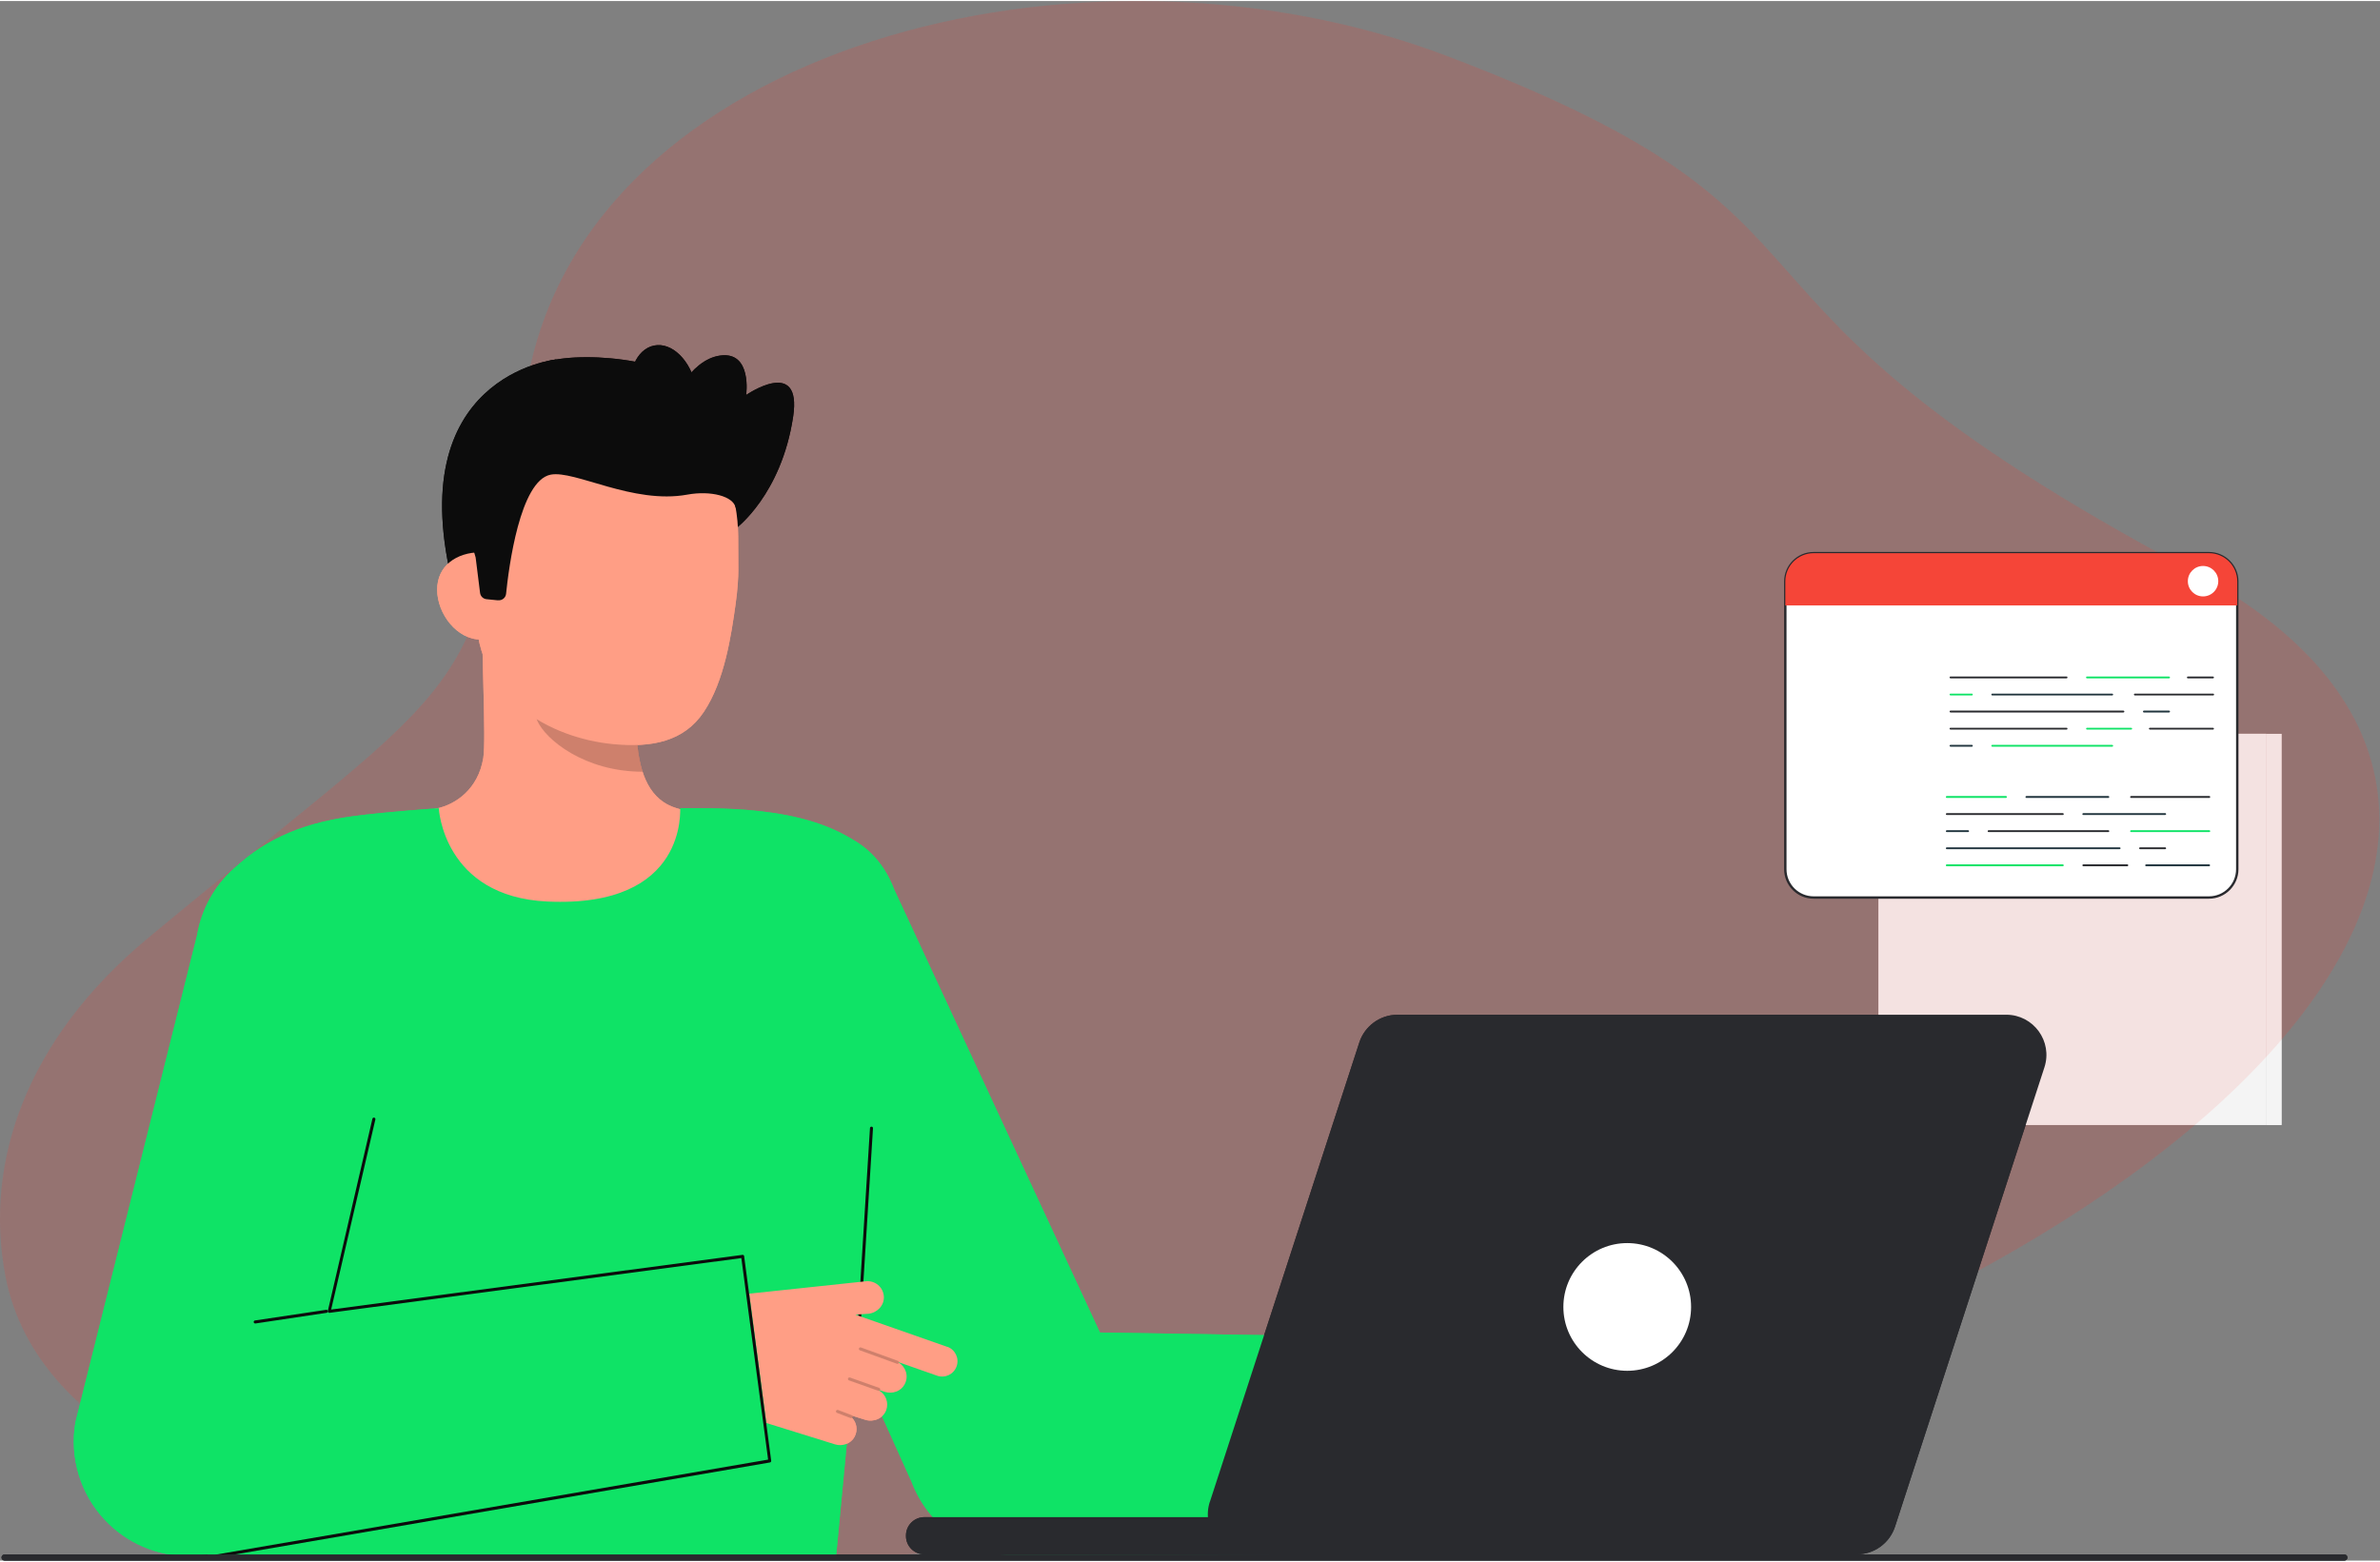 <?xml version="1.0" encoding="UTF-8"?>
<svg xmlns="http://www.w3.org/2000/svg" xmlns:xlink="http://www.w3.org/1999/xlink" version="1.1" viewBox="0 0 3395 2225" width="800" height="525">
  <rect x="0" y="0" width="3395" height="2225" fill="#808080" stroke="none"/>
  <defs>
    <style>
      .cls-1 {
        fill: none;
      }

      .cls-2 {
        fill: #292a2e;
      }

      .cls-3 {
        opacity: .2;
      }

      .cls-3, .cls-4, .cls-5 {
        isolation: isolate;
      }

      .cls-3, .cls-6 {
        fill: #0c0c0c;
      }

      .cls-7 {
        fill: #f4f4f4;
      }

      .cls-4 {
        opacity: .1;
      }

      .cls-4, .cls-8 {
        fill: #f54538;
      }

      .cls-9 {
        fill: #0fe366;
      }

      .cls-10 {
        fill: #fff;
      }

      .cls-11 {
        fill: #21353e;
      }

      .cls-5 {
        fill: #0a0a0a;
        opacity: .2;
      }

      .cls-12 {
        clip-path: url(#clippath);
      }

      .cls-13 {
        fill: #ff9e85;
      }
    </style>
    <clipPath id="clippath">
      <rect class="cls-1" y="-51" width="3394.1" height="2276"/>
    </clipPath>
  </defs>
  <!-- Generator: Adobe Illustrator 28.6.0, SVG Export Plug-In . SVG Version: 1.2.0 Build 709)  -->
  <g>
    <g id="Layer_1">
      <g class="cls-12">
        <g>
          <path class="cls-7" d="M3232.6,1045.4h-552.9v558h552.9v-558Z"/>
          <path class="cls-7" d="M3232.6,1603.5h21.9v-558h-21.9v558Z"/>
          <path class="cls-4" d="M7.8,1819.3c-31.1-162.1,29.2-337.9,203.6-482.7,477.2-396.3,456.9-316.7,540.8-793.7C836.1,66,1542-120.1,2064.9,78.7c633,240.7,304.6,331.1,1059.4,733,652.5,347.4,47.8,1002.3-1028.9,1277C1225.1,2310.7,97.9,2288.6,7.8,1819.3Z"/>
          <path class="cls-13" d="M1006.4,1162.2c-1-.1-12,181.9-223.4,166-146.4-11-198.6-166.3-201.9-166.3,15.8-3.4,35.3-8.4,43-10.2,25.8-5.8,57.9-27,65.3-71.8,4.3-25.8-3-157.8-.7-183.9l224.7,50.1c-3.1,55.1-25.1,182.9,51.9,205.5,12.8,3.8,26.6,7.2,41.1,10.5Z"/>
          <path class="cls-3" d="M916.6,1099.5c-3.2-10.2-5.1-19-6.8-34.9-3-28.4-1.4-54.5,1.5-81.1-45.4-6.1-89-25.1-124.2-54.4-4.2,15.4-27.1,82.7-20.8,97.4,12,27.7,68.4,73,150.2,73Z"/>
          <path class="cls-6" d="M1050.2,752.1s64.5-47.9,81.2-159.2c13-86.2-67-30.9-67-30.9,0,0,8.7-62.1-36.6-56.3-45.3,5.8-71.2,71-71.2,71"/>
          <path class="cls-6" d="M793.5,511.3s-225,22.4-146,327.7l19.9,1.5,40.4,3"/>
          <path class="cls-13" d="M874,1060.1c-88.6-8.6-194.2-65.4-194.9-185.7l-.6-108.6c-.6-120.3,62.1-218.2,175.4-218.8,113.3-.6,198.5,96.5,199.1,216.8l.2,48.1c0,9.9-.9,27.7-4,49.3-6.1,43.2-15.6,108.9-45.3,153.1-28,41.8-73.4,51.3-130,45.8h0Z"/>
          <path class="cls-13" d="M686.3,911c-34.4.2-62.5-36.5-62.7-70.9-.2-34.4,27.6-53.6,62.1-53.7l17.9,23,12.4,101.6-29.6.2h0Z"/>
          <path class="cls-6" d="M710.5,854.9c5.7.6,10.9-3.6,11.4-9.3,3.8-37.1,19.7-161.3,63.6-169.9,34.4-6.7,117.4,42.6,194.8,28.5,33.8-6.2,65.8,2.4,69,18.4,1.2,6.3,23-84.3-29.4-153.6-41.7-55.2-179.5-71.7-242.3-54.2-174,48.5-99.1,279.1-99.1,279.1l6.3,50.4c.6,4.9,4.5,8.7,9.4,9.1l16.3,1.6h0Z"/>
          <path class="cls-6" d="M960.4,627.5c25.5-5.1,40.1-39.8,32.5-77.3-7.6-37.6-34.4-63.9-59.9-58.7-25.5,5.1-40.1,39.8-32.5,77.3,7.6,37.6,34.4,63.9,59.9,58.7Z"/>
          <path class="cls-9" d="M780.7,1284.7c-148.5-7-154.8-133.1-154.8-133.1,0,0-73.6,4.8-122.5,11.4-80.1,10.8-132.9,38-175,80-39.1,39.1-62.9,81.4-37.7,351.6,18.2,195.6,5.4,626,5.4,626h896.4s53.8-564,61.2-652.1c14.3-168.1,25.9-314.6-9-349.5-71.8-71.8-212.6-67.4-274.3-67.4-1,0,12.5,142.6-189.8,133.1h0Z"/>
          <path class="cls-9" d="M2088.9,2214.8l-647.4,3.2c-63.4-4.6-118.4-45.5-141-105l-319.3-708.4c-32-84.3,10.4-178.7,94.8-210.7,84.4-32,167.7-10.5,199.7,73.9l293.3,631.8,533,8.6s-9.1,306.8-13.1,306.5Z"/>
          <path class="cls-6" d="M1241,1607.9c0-1.2,1.1-2.1,2.3-2,1.2,0,2.1,1.1,2,2.3l-18.2,291.1c0,1.1-.9,1.9-2,2,0,0-.2,0-.3,0-1.2,0-2.1-1.1-2-2.3"/>
          <path class="cls-13" d="M1351.4,1920.1l-131.3-46,18.8-1.3c12.5-1.4,22.6-11.9,21.9-24.5-.8-13.4-12.5-23.2-25.7-21.8l-232.3,24.7,6,74.6c3.8,47.4,36.1,87.8,81.5,102l100.6,31.3c10.7,3.4,22.8-.8,28.1-10.7,5.1-9.5,3-20.3-3.7-27.2.3-.2.6-.5.7-.9.3-.7.1-1.4-.3-2l18.5,5.8c12,3.8,25.5-1.8,29.9-13.6,4-10.8-.5-22.6-10-28.1.2-.1.4-.3.6-.5l7.6,2.4c10.7,3.3,22.8-.8,28.1-10.7,6.2-11.6,1.8-24.9-8.4-31.1,0-.2,0-.3,0-.5l54.7,19.2c11.4,4,23.9-2,27.9-13.4,4-11.4-2-23.9-13.4-27.9Z"/>
          <path class="cls-5" d="M1280.2,1944.3c-.2,0-.5,0-.7-.1l-52.9-19.2c-1.1-.4-1.7-1.7-1.3-2.8.4-1.1,1.7-1.7,2.8-1.3l52.9,19.2c1.1.4,1.7,1.7,1.3,2.8-.3.9-1.2,1.4-2,1.4Z"/>
          <path class="cls-5" d="M1253.4,1982.8c-.2,0-.5,0-.7-.1l-41.7-14.8c-1.1-.4-1.7-1.7-1.3-2.8.4-1.1,1.6-1.7,2.8-1.3l41.7,14.8c1.1.4,1.7,1.6,1.3,2.8-.3.9-1.2,1.4-2,1.4Z"/>
          <path class="cls-5" d="M1214.2,2021.8c-.3,0-.5,0-.8-.1l-19.5-7.5c-1.1-.4-1.7-1.7-1.3-2.8.4-1.1,1.7-1.7,2.8-1.3l19.5,7.4c1.1.4,1.7,1.7,1.3,2.8-.3.9-1.2,1.4-2,1.4h0Z"/>
          <path class="cls-9" d="M1100.3,2082.6l-814,134.9c-5.9.6-11.8,1-17.7,1-44.7,0-87.8-18.4-118.8-51.3-35.1-37.2-50.8-88.8-42.3-139.2l173.6-695.3c15-89,99.2-148.9,188.2-134,89,15,149,99.2,134,188.2l-133.1,484.6,591.5-80.8,38.6,291.9h0Z"/>
          <path class="cls-6" d="M364.1,1886.7c-1.1,0-2-.8-2.2-1.8-.2-1.2.6-2.3,1.8-2.5l101.5-15.2c1.2-.2,2.3.6,2.5,1.8.2,1.2-.6,2.3-1.8,2.5l-101.5,15.2c-.1,0-.2,0-.3,0Z"/>
          <path class="cls-6" d="M309,2220.6c-1.1,0-2-.8-2.2-1.9-.2-1.2.7-2.3,1.9-2.4l787-135.4-38.2-287.5-587.4,78.1c-.7,0-1.4-.1-1.9-.6-.5-.5-.7-1.2-.6-1.9l63.6-274.2c.2-1.2,1.3-2,2.5-1.8,1.2.2,2,1.3,1.8,2.5l-63.1,271.3,586.7-78c.6,0,1.2,0,1.6.4.5.4.8.9.8,1.5l38.6,291.9c.1,1.2-.7,2.2-1.9,2.4l-789.2,135.7c0,0-.2,0-.3,0Z"/>
          <path class="cls-2" d="M1725.9,2141l213.1-655.2c7.7-23.6,29.7-39.6,54.5-39.6h868.3c39,0,66.6,38,54.5,75.1l-213.1,655.2c-7.7,23.6-29.7,39.6-54.5,39.6h-868.4c-39,0-66.6-38-54.5-75.1Z"/>
          <path class="cls-2" d="M1899.8,2163h-581.3c-14.5,0-26.2,11.7-26.2,26.2v.7c0,14.5,11.7,26.2,26.2,26.2h581.3c14.5,0,26.2-11.7,26.2-26.2v-.7c0-14.5-11.7-26.2-26.2-26.2Z"/>
          <path class="cls-10" d="M2321.2,1954.2c50.3,0,91.1-40.8,91.1-91.1s-40.8-91.1-91.1-91.1-91.1,40.8-91.1,91.1,40.8,91.1,91.1,91.1Z"/>
          <path class="cls-2" d="M3344.2,2225H6.5c-2.4,0-4.4-2-4.4-4.4s2-4.4,4.4-4.4h3337.7c2.4,0,4.4,1.9,4.4,4.4s-1.9,4.4-4.4,4.4Z"/>
          <path class="cls-7" d="M3232.6,1045.4h-552.9v558h552.9v-558Z"/>
          <path class="cls-7" d="M3232.6,1603.5h21.9v-558h-21.9v558Z"/>
          <path class="cls-4" d="M7.8,1819.3c-31.1-162.1,29.2-337.9,203.6-482.7,477.2-396.3,456.9-316.7,540.8-793.7C836.1,66,1542-120.1,2064.9,78.7c633,240.7,304.6,331.1,1059.4,733,652.5,347.4,47.8,1002.3-1028.9,1277C1225.1,2310.7,97.9,2288.6,7.8,1819.3Z"/>
          <path class="cls-13" d="M1006.4,1162.2c-1-.1-12,181.9-223.4,166-146.4-11-198.6-166.3-201.9-166.3,15.8-3.4,35.3-8.4,43-10.2,25.8-5.8,57.9-27,65.3-71.8,4.3-25.8-3-157.8-.7-183.9l224.7,50.1c-3.1,55.1-25.1,182.9,51.9,205.5,12.8,3.8,26.6,7.2,41.1,10.5Z"/>
          <path class="cls-3" d="M916.6,1099.5c-3.2-10.2-5.1-19-6.8-34.9-3-28.4-1.4-54.5,1.5-81.1-45.4-6.1-89-25.1-124.2-54.4-4.2,15.4-27.1,82.7-20.8,97.4,12,27.7,68.4,73,150.2,73Z"/>
          <path class="cls-6" d="M1050.2,752.1s64.5-47.9,81.2-159.2c13-86.2-67-30.9-67-30.9,0,0,8.7-62.1-36.6-56.3-45.3,5.8-71.2,71-71.2,71"/>
          <path class="cls-6" d="M793.5,511.3s-225,22.4-146,327.7l19.9,1.5,40.4,3"/>
          <path class="cls-13" d="M874,1060.1c-88.6-8.6-194.2-65.4-194.9-185.7l-.6-108.6c-.6-120.3,62.1-218.2,175.4-218.8,113.3-.6,198.5,96.5,199.1,216.8l.2,48.1c0,9.9-.9,27.7-4,49.3-6.1,43.2-15.6,108.9-45.3,153.1-28,41.8-73.4,51.3-130,45.8h0Z"/>
          <path class="cls-13" d="M686.3,911c-34.4.2-62.5-36.5-62.7-70.9-.2-34.4,27.6-53.6,62.1-53.7l17.9,23,12.4,101.6-29.6.2h0Z"/>
          <path class="cls-6" d="M710.5,854.9c5.7.6,10.9-3.6,11.4-9.3,3.8-37.1,19.7-161.3,63.6-169.9,34.4-6.7,117.4,42.6,194.8,28.5,33.8-6.2,65.8,2.4,69,18.4,1.2,6.3,23-84.3-29.4-153.6-41.7-55.2-179.5-71.7-242.3-54.2-174,48.5-99.1,279.1-99.1,279.1l6.3,50.4c.6,4.9,4.5,8.7,9.4,9.1l16.3,1.6h0Z"/>
          <path class="cls-6" d="M960.4,627.5c25.5-5.1,40.1-39.8,32.5-77.3-7.6-37.6-34.4-63.9-59.9-58.7-25.5,5.1-40.1,39.8-32.5,77.3,7.6,37.6,34.4,63.9,59.9,58.7Z"/>
          <path class="cls-9" d="M780.7,1284.7c-148.5-7-154.8-133.1-154.8-133.1,0,0-73.6,4.8-122.5,11.4-80.1,10.8-132.9,38-175,80-39.1,39.1-62.9,81.4-37.7,351.6,18.2,195.6,5.4,626,5.4,626h896.4s53.8-564,61.2-652.1c14.3-168.1,25.9-314.6-9-349.5-71.8-71.8-212.6-67.4-274.3-67.4-1,0,12.5,142.6-189.8,133.1h0Z"/>
          <path class="cls-9" d="M2088.9,2214.8l-647.4,3.2c-63.4-4.6-118.4-45.5-141-105l-319.3-708.4c-32-84.3,10.4-178.7,94.8-210.7,84.4-32,167.7-10.5,199.7,73.9l293.3,631.8,533,8.6s-9.1,306.8-13.1,306.5Z"/>
          <path class="cls-6" d="M1241,1607.9c0-1.2,1.1-2.1,2.3-2,1.2,0,2.1,1.1,2,2.3l-18.2,291.1c0,1.1-.9,1.9-2,2,0,0-.2,0-.3,0-1.2,0-2.1-1.1-2-2.3"/>
          <path class="cls-13" d="M1351.4,1920.1l-131.3-46,18.8-1.3c12.5-1.4,22.6-11.9,21.9-24.5-.8-13.4-12.5-23.2-25.7-21.8l-232.3,24.7,6,74.6c3.8,47.4,36.1,87.8,81.5,102l100.6,31.3c10.7,3.4,22.8-.8,28.1-10.7,5.1-9.5,3-20.3-3.7-27.2.3-.2.6-.5.7-.9.3-.7.1-1.4-.3-2l18.5,5.8c12,3.8,25.5-1.8,29.9-13.6,4-10.8-.5-22.6-10-28.1.2-.1.4-.3.6-.5l7.6,2.4c10.7,3.3,22.8-.8,28.1-10.7,6.2-11.6,1.8-24.9-8.4-31.1,0-.2,0-.3,0-.5l54.7,19.2c11.4,4,23.9-2,27.9-13.4,4-11.4-2-23.9-13.4-27.9Z"/>
          <path class="cls-5" d="M1280.2,1944.3c-.2,0-.5,0-.7-.1l-52.9-19.2c-1.1-.4-1.7-1.7-1.3-2.8.4-1.1,1.7-1.7,2.8-1.3l52.9,19.2c1.1.4,1.7,1.7,1.3,2.8-.3.9-1.2,1.4-2,1.4Z"/>
          <path class="cls-5" d="M1253.4,1982.8c-.2,0-.5,0-.7-.1l-41.7-14.8c-1.1-.4-1.7-1.7-1.3-2.8.4-1.1,1.6-1.7,2.8-1.3l41.7,14.8c1.1.4,1.7,1.6,1.3,2.8-.3.9-1.2,1.4-2,1.4Z"/>
          <path class="cls-5" d="M1214.2,2021.8c-.3,0-.5,0-.8-.1l-19.5-7.5c-1.1-.4-1.7-1.7-1.3-2.8.4-1.1,1.7-1.7,2.8-1.3l19.5,7.4c1.1.4,1.7,1.7,1.3,2.8-.3.9-1.2,1.4-2,1.4h0Z"/>
          <path class="cls-9" d="M1100.3,2082.6l-814,134.9c-5.9.6-11.8,1-17.7,1-44.7,0-87.8-18.4-118.8-51.3-35.1-37.2-50.8-88.8-42.3-139.2l173.6-695.3c15-89,99.2-148.9,188.2-134,89,15,149,99.2,134,188.2l-133.1,484.6,591.5-80.8,38.6,291.9h0Z"/>
          <path class="cls-6" d="M364.1,1886.7c-1.1,0-2-.8-2.2-1.8-.2-1.2.6-2.3,1.8-2.5l101.5-15.2c1.2-.2,2.3.6,2.5,1.8.2,1.2-.6,2.3-1.8,2.5l-101.5,15.2c-.1,0-.2,0-.3,0Z"/>
          <path class="cls-6" d="M309,2220.6c-1.1,0-2-.8-2.2-1.9-.2-1.2.7-2.3,1.9-2.4l787-135.4-38.2-287.5-587.4,78.1c-.7,0-1.4-.1-1.9-.6-.5-.5-.7-1.2-.6-1.9l63.6-274.2c.2-1.2,1.3-2,2.5-1.8,1.2.2,2,1.3,1.8,2.5l-63.1,271.3,586.7-78c.6,0,1.2,0,1.6.4.5.4.8.9.8,1.5l38.6,291.9c.1,1.2-.7,2.2-1.9,2.4l-789.2,135.7c0,0-.2,0-.3,0Z"/>
          <path class="cls-2" d="M1725.9,2141l213.1-655.2c7.7-23.6,29.7-39.6,54.5-39.6h868.3c39,0,66.6,38,54.5,75.1l-213.1,655.2c-7.7,23.6-29.7,39.6-54.5,39.6h-868.4c-39,0-66.6-38-54.5-75.1Z"/>
          <path class="cls-2" d="M1899.8,2163h-581.3c-14.5,0-26.2,11.7-26.2,26.2v.7c0,14.5,11.7,26.2,26.2,26.2h581.3c14.5,0,26.2-11.7,26.2-26.2v-.7c0-14.5-11.7-26.2-26.2-26.2Z"/>
          <path class="cls-10" d="M2321.2,1954.2c50.3,0,91.1-40.8,91.1-91.1s-40.8-91.1-91.1-91.1-91.1,40.8-91.1,91.1,40.8,91.1,91.1,91.1Z"/>
          <path class="cls-2" d="M3344.2,2225H6.5c-2.4,0-4.4-2-4.4-4.4s2-4.4,4.4-4.4h3337.7c2.4,0,4.4,1.9,4.4,4.4s-1.9,4.4-4.4,4.4Z"/>
          <path class="cls-10" d="M3151,1279h-563.9c-22.3,0-40.4-18.1-40.4-40.4v-410.5c0-22.3,18.1-40.4,40.4-40.4h563.9c22.3,0,40.4,18.1,40.4,40.4v410.5c0,22.3-18.1,40.4-40.4,40.4h0Z"/>
          <path class="cls-2" d="M2545,1238.6v-410.5c0-23.2,18.8-42.1,42.1-42.1h563.9c23.2,0,42.1,18.8,42.1,42.1v410.5c0,23.2-18.9,42.1-42.1,42.1h-563.9c-23.2,0-42.1-18.8-42.1-42.1h0ZM2587.1,789.4c-21.4,0-38.7,17.3-38.7,38.7v410.5c0,21.4,17.3,38.7,38.7,38.7h563.9c21.4,0,38.7-17.3,38.7-38.7v-410.5c0-21.4-17.3-38.7-38.7-38.7h-563.9Z"/>
          <path class="cls-8" d="M2546.7,828.1v34.2h644.7v-34.2c0-22.3-18.1-40.4-40.4-40.4h-563.9c-22.3,0-40.4,18.1-40.4,40.4h0Z"/>
          <path class="cls-2" d="M2947.9,966.3h-165.5c-.7,0-1.4-.6-1.4-1.3s.6-1.3,1.4-1.3h165.5c.8,0,1.3.6,1.3,1.3s-.6,1.3-1.3,1.3Z"/>
          <path class="cls-9" d="M3094,966.3h-116.9c-.8,0-1.4-.6-1.4-1.3s.6-1.3,1.4-1.3h116.9c.7,0,1.4.6,1.4,1.3s-.6,1.3-1.4,1.3Z"/>
          <path class="cls-2" d="M3156.7,966.3h-35.8c-.7,0-1.3-.6-1.3-1.3s.6-1.3,1.3-1.3h35.8c.7,0,1.4.6,1.4,1.3s-.6,1.3-1.4,1.3Z"/>
          <path class="cls-2" d="M3028.9,1015h-246.5c-.7,0-1.4-.6-1.4-1.3s.6-1.4,1.4-1.4h246.5c.7,0,1.4.6,1.4,1.4s-.6,1.3-1.4,1.3Z"/>
          <path class="cls-11" d="M3094,1015h-35.8c-.7,0-1.3-.6-1.3-1.3s.6-1.4,1.3-1.4h35.8c.7,0,1.4.6,1.4,1.4s-.6,1.3-1.4,1.3Z"/>
          <path class="cls-9" d="M2812.8,990.7h-30.4c-.7,0-1.4-.6-1.4-1.3s.6-1.3,1.4-1.3h30.4c.7,0,1.3.6,1.3,1.3s-.6,1.3-1.3,1.3Z"/>
          <path class="cls-11" d="M3012.9,990.7h-170.9c-.8,0-1.4-.6-1.4-1.3s.6-1.3,1.4-1.3h170.9c.7,0,1.4.6,1.4,1.3s-.6,1.3-1.4,1.3Z"/>
          <path class="cls-2" d="M3156.9,990.7h-111.5c-.8,0-1.4-.6-1.4-1.3s.6-1.3,1.4-1.3h111.5c.8,0,1.4.6,1.4,1.3s-.6,1.3-1.4,1.3Z"/>
          <path class="cls-2" d="M2947.9,1039.4h-165.5c-.7,0-1.4-.6-1.4-1.3s.6-1.3,1.4-1.3h165.5c.8,0,1.3.6,1.3,1.3s-.6,1.3-1.3,1.3Z"/>
          <path class="cls-9" d="M3040,1039.4h-62.8c-.8,0-1.4-.6-1.4-1.3s.6-1.3,1.4-1.3h62.8c.7,0,1.4.6,1.4,1.3s-.6,1.3-1.4,1.3Z"/>
          <path class="cls-2" d="M3156.7,1039.4h-89.9c-.7,0-1.4-.6-1.4-1.3s.6-1.3,1.4-1.3h89.9c.7,0,1.4.6,1.4,1.3s-.6,1.3-1.4,1.3Z"/>
          <path class="cls-11" d="M2812.8,1063.8h-30.4c-.7,0-1.4-.6-1.4-1.3s.6-1.3,1.4-1.3h30.4c.7,0,1.3.6,1.3,1.3s-.6,1.3-1.3,1.3Z"/>
          <path class="cls-9" d="M3012.9,1063.8h-170.9c-.8,0-1.4-.6-1.4-1.3s.6-1.3,1.4-1.3h170.9c.7,0,1.4.6,1.4,1.3s-.6,1.3-1.4,1.3Z"/>
          <path class="cls-2" d="M2942.5,1161.2h-165.5c-.8,0-1.3-.6-1.3-1.3s.6-1.3,1.3-1.3h165.5c.7,0,1.4.6,1.4,1.3s-.6,1.3-1.4,1.3Z"/>
          <path class="cls-11" d="M3088.6,1161.2h-116.9c-.8,0-1.3-.6-1.3-1.3s.6-1.3,1.3-1.3h116.9c.8,0,1.3.6,1.3,1.3s-.6,1.3-1.3,1.3Z"/>
          <path class="cls-9" d="M2861.4,1136.9h-84.4c-.8,0-1.3-.6-1.3-1.4s.6-1.3,1.3-1.3h84.4c.8,0,1.4.6,1.4,1.3s-.6,1.4-1.4,1.4Z"/>
          <path class="cls-11" d="M3007.5,1136.9h-116.9c-.7,0-1.3-.6-1.3-1.4s.6-1.3,1.3-1.3h116.9c.8,0,1.3.6,1.3,1.3s-.6,1.4-1.3,1.4Z"/>
          <path class="cls-2" d="M3151.5,1136.9h-111.5c-.8,0-1.4-.6-1.4-1.4s.6-1.3,1.4-1.3h111.5c.7,0,1.3.6,1.3,1.3s-.6,1.4-1.3,1.4Z"/>
          <path class="cls-11" d="M3023.5,1210h-246.5c-.8,0-1.3-.6-1.3-1.3s.6-1.3,1.3-1.3h246.5c.8,0,1.4.6,1.4,1.3s-.6,1.3-1.4,1.3Z"/>
          <path class="cls-2" d="M3088.6,1210h-35.8c-.8,0-1.4-.6-1.4-1.3s.6-1.3,1.4-1.3h35.8c.8,0,1.3.6,1.3,1.3s-.6,1.3-1.3,1.3Z"/>
          <path class="cls-11" d="M2807.4,1185.6h-30.4c-.8,0-1.3-.6-1.3-1.3s.6-1.3,1.3-1.3h30.4c.8,0,1.4.6,1.4,1.3s-.6,1.3-1.4,1.3Z"/>
          <path class="cls-2" d="M3007.5,1185.6h-170.9c-.8,0-1.3-.6-1.3-1.3s.6-1.3,1.3-1.3h170.9c.8,0,1.3.6,1.3,1.3s-.6,1.3-1.3,1.3Z"/>
          <path class="cls-9" d="M3151.5,1185.6h-111.5c-.8,0-1.4-.6-1.4-1.3s.6-1.3,1.4-1.3h111.5c.7,0,1.3.6,1.3,1.3s-.6,1.3-1.3,1.3Z"/>
          <path class="cls-9" d="M2942.5,1234.4h-165.5c-.8,0-1.3-.6-1.3-1.4s.6-1.3,1.3-1.3h165.5c.7,0,1.4.6,1.4,1.3s-.6,1.4-1.4,1.4Z"/>
          <path class="cls-2" d="M3034.6,1234.4h-62.8c-.8,0-1.3-.6-1.3-1.4s.6-1.3,1.3-1.3h62.8c.8,0,1.3.6,1.3,1.3s-.6,1.4-1.3,1.4Z"/>
          <path class="cls-11" d="M3151.3,1234.4h-89.9c-.7,0-1.3-.6-1.3-1.4s.6-1.3,1.3-1.3h89.9c.8,0,1.3.6,1.3,1.3s-.6,1.4-1.3,1.4Z"/>
          <path class="cls-10" d="M3142.6,849.4c12,0,21.7-9.7,21.7-21.7s-9.7-21.7-21.7-21.7-21.7,9.7-21.7,21.7,9.7,21.7,21.7,21.7Z"/>
          <rect class="cls-1" x="2584.8" y="875.5" width="100" height="128"/>
        </g>
      </g>
    </g>
  </g>
</svg>